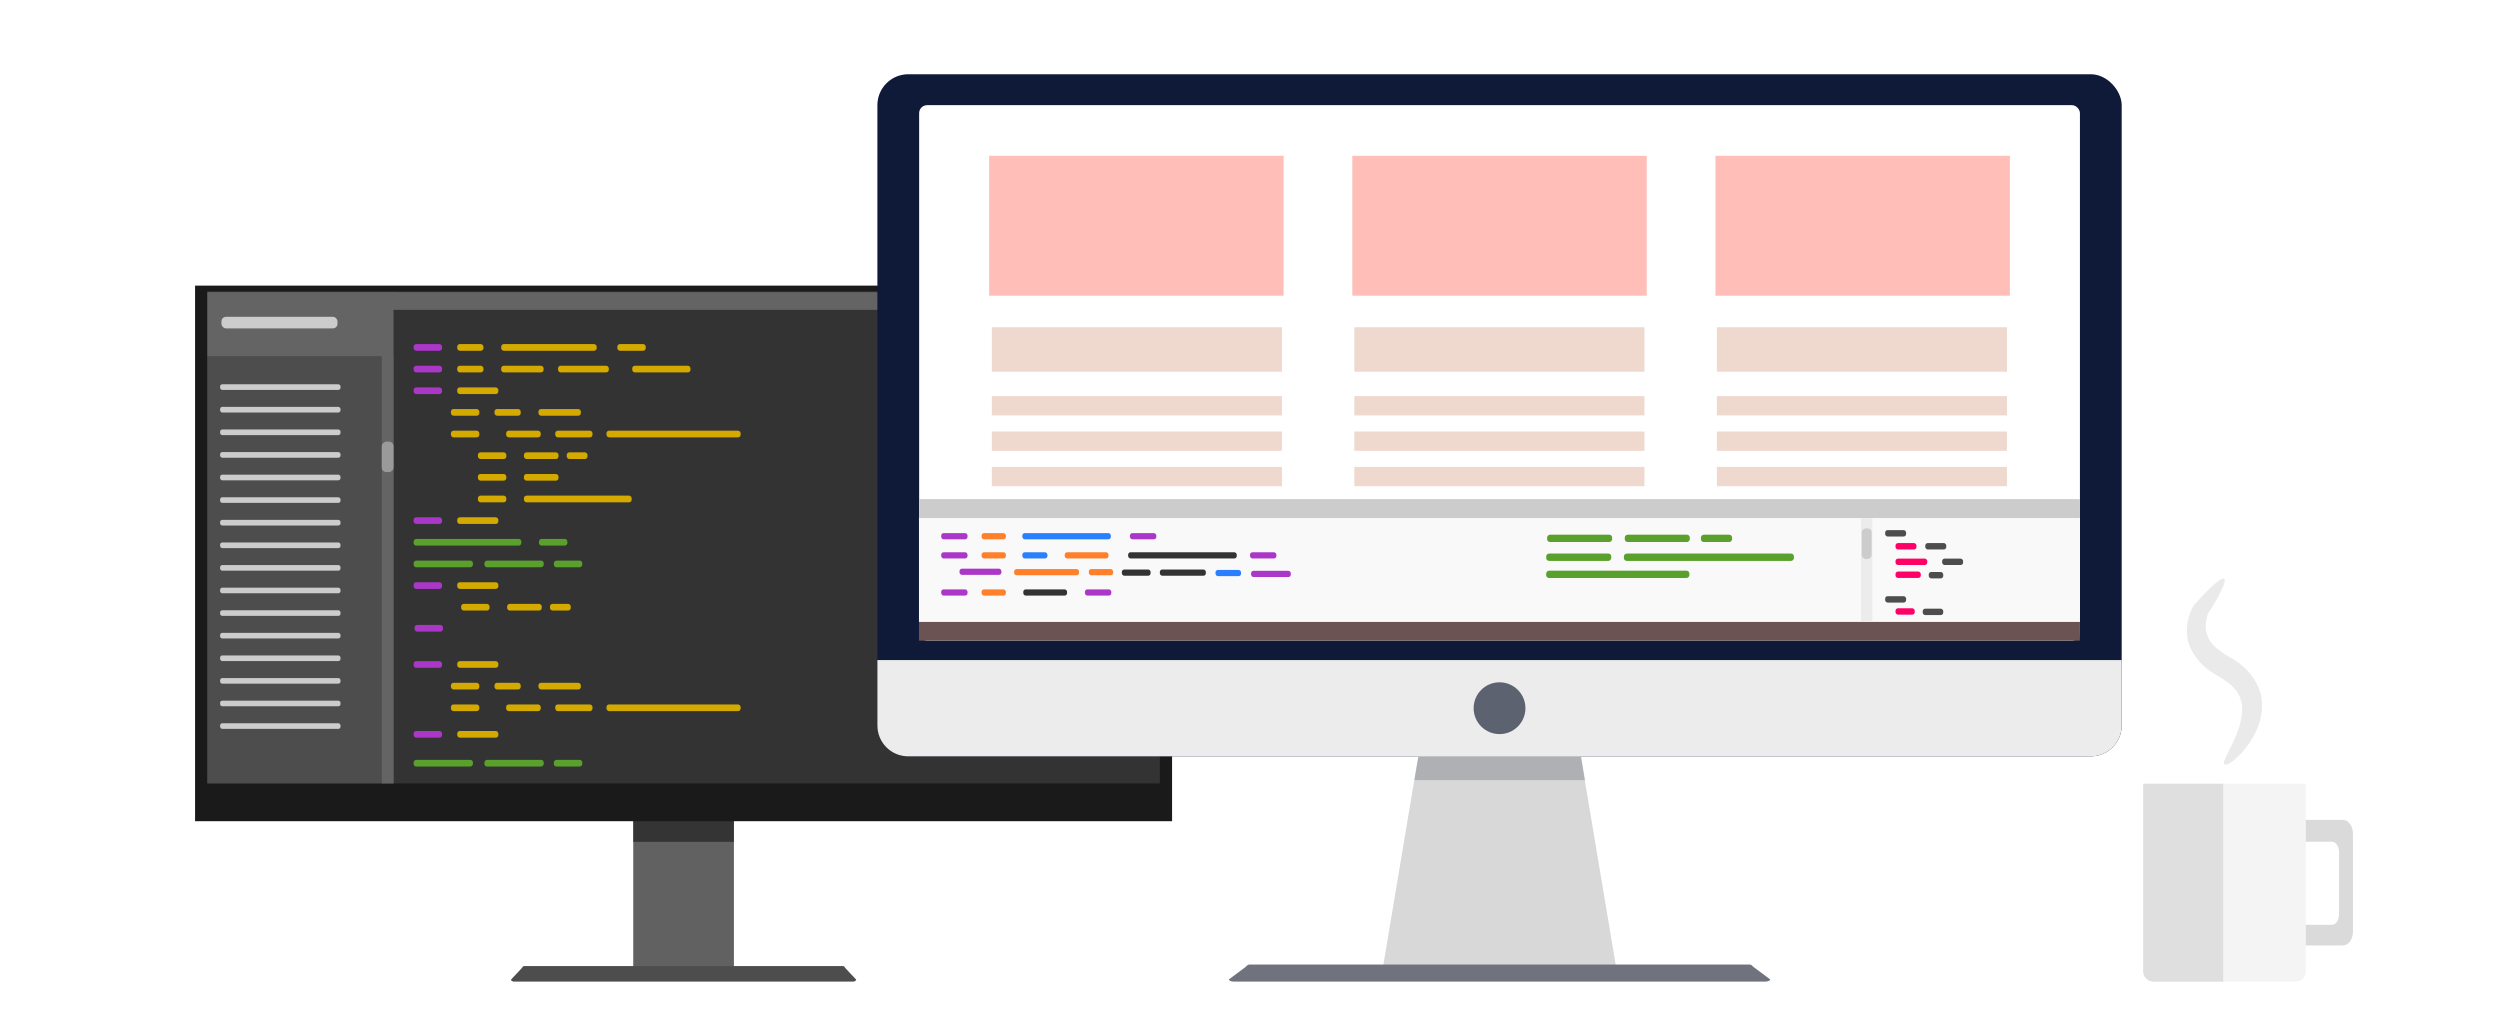 <?xml version="1.0" encoding="UTF-8" standalone="no"?>
<svg
   xmlns:dc="http://purl.org/dc/elements/1.1/"
   xmlns:cc="http://creativecommons.org/ns#"
   xmlns:rdf="http://www.w3.org/1999/02/22-rdf-syntax-ns#"
   xmlns:svg="http://www.w3.org/2000/svg"
   xmlns="http://www.w3.org/2000/svg"
   xmlns:sodipodi="http://sodipodi.sourceforge.net/DTD/sodipodi-0.dtd"
   xmlns:inkscape="http://www.inkscape.org/namespaces/inkscape"
   width="246mm"
   height="100mm"
   viewBox="0 0 246 100"
   version="1.1"
   id="svg8"
   sodipodi:docname="fgrx-desktop.svg"
   inkscape:version="0.92.4 (f8dce91, 2019-08-02)">
  <sodipodi:namedview
     pagecolor="#ffffff"
     bordercolor="#666666"
     borderopacity="1"
     objecttolerance="10"
     gridtolerance="10"
     guidetolerance="10"
     inkscape:pageopacity="0"
     inkscape:pageshadow="2"
     inkscape:window-width="1077"
     inkscape:window-height="553"
     id="namedview183"
     showgrid="false"
     inkscape:zoom="0.59468254"
     inkscape:cx="504.68679"
     inkscape:cy="379.5227"
     inkscape:window-x="3250"
     inkscape:window-y="798"
     inkscape:window-maximized="0"
     inkscape:current-layer="g4812" />
  <defs
     id="defs2">
    <filter
       style="color-interpolation-filters:sRGB"
       id="filter4837"
       x="-0.008"
       width="1.015"
       y="-0.053"
       height="1.105">
      <feGaussianBlur
         stdDeviation="0.082"
         id="feGaussianBlur4839" />
    </filter>
  </defs>
  <g
     id="layer1"
     transform="translate(-23.136,-140.051)">
    <g
       id="g6669">
      <rect
         y="220.806"
         x="85.447"
         height="14.395"
         width="9.906"
         id="rect4538"
         style="opacity:1;fill:#616161;fill-opacity:1;stroke:none;stroke-width:0.062;stroke-linecap:round;stroke-linejoin:round;stroke-miterlimit:4;stroke-dasharray:none;stroke-dashoffset:0;stroke-opacity:1" />
      <path
         id="rect4494"
         d="m 74.719,235.11 c -0.144,0 -0.169,0.129 -0.26,0.226 l -1.016,1.081 c -0.091,0.097 0.116,0.226 0.26,0.226 h 14.763 3.866 14.764 c 0.144,0 0.352,-0.129 0.26,-0.226 l -1.016,-1.081 c -0.091,-0.097 -0.116,-0.226 -0.26,-0.226 H 92.332 88.467 Z"
         style="opacity:1;fill:#4d4d4d;fill-opacity:1;stroke:none;stroke-width:0.062;stroke-linecap:round;stroke-linejoin:round;stroke-miterlimit:4;stroke-dasharray:none;stroke-dashoffset:0;stroke-opacity:1"
         inkscape:connector-curvature="0" />
      <rect
         style="opacity:1;fill:#1a1a1a;fill-opacity:1;stroke:none;stroke-width:0.062;stroke-linecap:round;stroke-linejoin:round;stroke-miterlimit:4;stroke-dasharray:none;stroke-dashoffset:0;stroke-opacity:1"
         id="rect4536"
         width="96.137"
         height="52.701"
         x="42.331"
         y="168.156"
         ry="0" />
      <rect
         ry="0"
         y="168.703"
         x="43.535"
         height="48.433"
         width="93.729"
         id="rect4540"
         style="opacity:1;fill:#333333;fill-opacity:1;stroke:none;stroke-width:0.062;stroke-linecap:round;stroke-linejoin:round;stroke-miterlimit:4;stroke-dasharray:none;stroke-dashoffset:0;stroke-opacity:1" />
      <rect
         style="opacity:1;fill:#4d4d4d;fill-opacity:1;stroke:none;stroke-width:0.062;stroke-linecap:round;stroke-linejoin:round;stroke-miterlimit:4;stroke-dasharray:none;stroke-dashoffset:0;stroke-opacity:1"
         id="rect4544"
         width="18.324"
         height="42.038"
         x="43.535"
         y="175.098" />
      <rect
         style="opacity:1;fill:#646464;fill-opacity:1;stroke:none;stroke-width:0.062;stroke-linecap:round;stroke-linejoin:round;stroke-miterlimit:4;stroke-dasharray:none;stroke-dashoffset:0;stroke-opacity:1"
         id="rect4546"
         width="75.302"
         height="1.741"
         x="61.702"
         y="168.8" />
      <g
         style="stroke-width:0.845"
         transform="matrix(0.693,0,0,0.693,234.287,94.288)"
         id="g4649">
        <rect
           ry="0.369"
           y="114.894"
           x="-245.959"
           height="0.949"
           width="4.036"
           id="rect4548"
           style="opacity:1;fill:#ab37c8;fill-opacity:1;stroke:none;stroke-width:0.089;stroke-linecap:round;stroke-linejoin:round;stroke-miterlimit:4;stroke-dasharray:none;stroke-dashoffset:0;stroke-opacity:1" />
        <rect
           style="opacity:1;fill:#d4aa00;fill-opacity:1;stroke:none;stroke-width:0.089;stroke-linecap:round;stroke-linejoin:round;stroke-miterlimit:4;stroke-dasharray:none;stroke-dashoffset:0;stroke-opacity:1"
           id="rect4550"
           width="3.724"
           height="0.949"
           x="-239.77"
           y="114.894"
           ry="0.369" />
        <rect
           ry="0.369"
           y="114.894"
           x="-233.525"
           height="0.949"
           width="13.56"
           id="rect4552"
           style="opacity:1;fill:#d4aa00;fill-opacity:1;stroke:none;stroke-width:0.089;stroke-linecap:round;stroke-linejoin:round;stroke-miterlimit:4;stroke-dasharray:none;stroke-dashoffset:0;stroke-opacity:1" />
        <rect
           style="opacity:1;fill:#d4aa00;fill-opacity:1;stroke:none;stroke-width:0.089;stroke-linecap:round;stroke-linejoin:round;stroke-miterlimit:4;stroke-dasharray:none;stroke-dashoffset:0;stroke-opacity:1"
           id="rect4554"
           width="4.036"
           height="0.949"
           x="-217.034"
           y="114.894"
           ry="0.369" />
      </g>
      <g
         style="stroke-width:0.845"
         transform="matrix(0.693,0,0,0.693,234.287,94.31)"
         id="g4643">
        <g
           style="stroke-width:0.845"
           id="g4635">
          <rect
             ry="0.369"
             y="117.936"
             x="-245.959"
             height="0.949"
             width="4.036"
             id="rect4556"
             style="opacity:1;fill:#ab37c8;fill-opacity:1;stroke:none;stroke-width:0.089;stroke-linecap:round;stroke-linejoin:round;stroke-miterlimit:4;stroke-dasharray:none;stroke-dashoffset:0;stroke-opacity:1" />
          <rect
             style="opacity:1;fill:#d4aa00;fill-opacity:1;stroke:none;stroke-width:0.089;stroke-linecap:round;stroke-linejoin:round;stroke-miterlimit:4;stroke-dasharray:none;stroke-dashoffset:0;stroke-opacity:1"
             id="rect4558"
             width="3.724"
             height="0.949"
             x="-239.77"
             y="117.936"
             ry="0.369" />
        </g>
        <rect
           style="opacity:1;fill:#d4aa00;fill-opacity:1;stroke:none;stroke-width:0.089;stroke-linecap:round;stroke-linejoin:round;stroke-miterlimit:4;stroke-dasharray:none;stroke-dashoffset:0;stroke-opacity:1"
           id="rect4560"
           width="6.019"
           height="0.949"
           x="-233.525"
           y="117.936"
           ry="0.369" />
        <rect
           ry="0.369"
           y="117.936"
           x="-214.918"
           height="0.949"
           width="8.269"
           id="rect4562"
           style="opacity:1;fill:#d4aa00;fill-opacity:1;stroke:none;stroke-width:0.089;stroke-linecap:round;stroke-linejoin:round;stroke-miterlimit:4;stroke-dasharray:none;stroke-dashoffset:0;stroke-opacity:1" />
        <rect
           ry="0.369"
           y="117.936"
           x="-225.455"
           height="0.949"
           width="7.21"
           id="rect4564"
           style="opacity:1;fill:#d4aa00;fill-opacity:1;stroke:none;stroke-width:0.089;stroke-linecap:round;stroke-linejoin:round;stroke-miterlimit:4;stroke-dasharray:none;stroke-dashoffset:0;stroke-opacity:1" />
      </g>
      <g
         style="stroke-width:0.845"
         transform="matrix(0.693,0,0,0.693,234.287,94.148)"
         id="g4631">
        <rect
           ry="0.369"
           y="121.244"
           x="-245.959"
           height="0.949"
           width="4.036"
           id="rect4566"
           style="opacity:1;fill:#ab37c8;fill-opacity:1;stroke:none;stroke-width:0.089;stroke-linecap:round;stroke-linejoin:round;stroke-miterlimit:4;stroke-dasharray:none;stroke-dashoffset:0;stroke-opacity:1" />
        <rect
           style="opacity:1;fill:#d4aa00;fill-opacity:1;stroke:none;stroke-width:0.089;stroke-linecap:round;stroke-linejoin:round;stroke-miterlimit:4;stroke-dasharray:none;stroke-dashoffset:0;stroke-opacity:1"
           id="rect4568"
           width="5.84"
           height="0.949"
           x="-239.77"
           y="121.244"
           ry="0.369" />
      </g>
      <g
         style="stroke-width:0.845"
         transform="matrix(0.693,0,0,0.693,234.287,94.17)"
         id="g4627">
        <rect
           ry="0.369"
           y="124.286"
           x="-240.667"
           height="0.949"
           width="4.036"
           id="rect4570"
           style="opacity:1;fill:#d4aa00;fill-opacity:1;stroke:none;stroke-width:0.089;stroke-linecap:round;stroke-linejoin:round;stroke-miterlimit:4;stroke-dasharray:none;stroke-dashoffset:0;stroke-opacity:1" />
        <rect
           style="opacity:1;fill:#d4aa00;fill-opacity:1;stroke:none;stroke-width:0.089;stroke-linecap:round;stroke-linejoin:round;stroke-miterlimit:4;stroke-dasharray:none;stroke-dashoffset:0;stroke-opacity:1"
           id="rect4572"
           width="3.724"
           height="0.949"
           x="-234.478"
           y="124.286"
           ry="0.369" />
        <rect
           ry="0.369"
           y="124.286"
           x="-228.233"
           height="0.949"
           width="6.019"
           id="rect4574"
           style="opacity:1;fill:#d4aa00;fill-opacity:1;stroke:none;stroke-width:0.089;stroke-linecap:round;stroke-linejoin:round;stroke-miterlimit:4;stroke-dasharray:none;stroke-dashoffset:0;stroke-opacity:1" />
      </g>
      <g
         style="stroke-width:0.845"
         transform="matrix(0.693,0,0,0.693,234.287,94.1)"
         id="g4622">
        <rect
           style="opacity:1;fill:#d4aa00;fill-opacity:1;stroke:none;stroke-width:0.089;stroke-linecap:round;stroke-linejoin:round;stroke-miterlimit:4;stroke-dasharray:none;stroke-dashoffset:0;stroke-opacity:1"
           id="rect4576"
           width="4.036"
           height="0.949"
           x="-240.667"
           y="127.461"
           ry="0.369" />
        <rect
           ry="0.369"
           y="127.461"
           x="-232.825"
           height="0.949"
           width="4.914"
           id="rect4578"
           style="opacity:1;fill:#d4aa00;fill-opacity:1;stroke:none;stroke-width:0.089;stroke-linecap:round;stroke-linejoin:round;stroke-miterlimit:4;stroke-dasharray:none;stroke-dashoffset:0;stroke-opacity:1" />
        <rect
           style="opacity:1;fill:#d4aa00;fill-opacity:1;stroke:none;stroke-width:0.089;stroke-linecap:round;stroke-linejoin:round;stroke-miterlimit:4;stroke-dasharray:none;stroke-dashoffset:0;stroke-opacity:1"
           id="rect4580"
           width="5.291"
           height="0.949"
           x="-225.852"
           y="127.461"
           ry="0.369" />
        <rect
           ry="0.369"
           y="127.461"
           x="-218.576"
           height="0.949"
           width="19.05"
           id="rect4582"
           style="opacity:1;fill:#d4aa00;fill-opacity:1;stroke:none;stroke-width:0.089;stroke-linecap:round;stroke-linejoin:round;stroke-miterlimit:4;stroke-dasharray:none;stroke-dashoffset:0;stroke-opacity:1" />
      </g>
      <g
         style="stroke-width:0.845"
         transform="matrix(0.693,0,0,0.693,234.287,93.897)"
         id="g4616">
        <rect
           ry="0.369"
           y="130.829"
           x="-236.832"
           height="0.949"
           width="4.036"
           id="rect4584"
           style="opacity:1;fill:#d4aa00;fill-opacity:1;stroke:none;stroke-width:0.089;stroke-linecap:round;stroke-linejoin:round;stroke-miterlimit:4;stroke-dasharray:none;stroke-dashoffset:0;stroke-opacity:1" />
        <rect
           style="opacity:1;fill:#d4aa00;fill-opacity:1;stroke:none;stroke-width:0.089;stroke-linecap:round;stroke-linejoin:round;stroke-miterlimit:4;stroke-dasharray:none;stroke-dashoffset:0;stroke-opacity:1"
           id="rect4586"
           width="4.914"
           height="0.949"
           x="-230.299"
           y="130.829"
           ry="0.369" />
        <rect
           ry="0.369"
           y="130.829"
           x="-224.219"
           height="0.949"
           width="2.95"
           id="rect4588"
           style="opacity:1;fill:#d4aa00;fill-opacity:1;stroke:none;stroke-width:0.089;stroke-linecap:round;stroke-linejoin:round;stroke-miterlimit:4;stroke-dasharray:none;stroke-dashoffset:0;stroke-opacity:1" />
      </g>
      <g
         style="stroke-width:0.845"
         transform="matrix(0.693,0,0,0.693,234.287,94.017)"
         id="g4611">
        <rect
           style="opacity:1;fill:#d4aa00;fill-opacity:1;stroke:none;stroke-width:0.089;stroke-linecap:round;stroke-linejoin:round;stroke-miterlimit:4;stroke-dasharray:none;stroke-dashoffset:0;stroke-opacity:1"
           id="rect4590"
           width="4.036"
           height="0.949"
           x="-236.832"
           y="133.729"
           ry="0.369" />
        <rect
           ry="0.369"
           y="133.729"
           x="-230.299"
           height="0.949"
           width="4.914"
           id="rect4592"
           style="opacity:1;fill:#d4aa00;fill-opacity:1;stroke:none;stroke-width:0.089;stroke-linecap:round;stroke-linejoin:round;stroke-miterlimit:4;stroke-dasharray:none;stroke-dashoffset:0;stroke-opacity:1" />
      </g>
      <g
         style="stroke-width:0.845"
         transform="matrix(0.693,0,0,0.693,234.287,94.332)"
         id="g4607">
        <rect
           ry="0.369"
           y="136.348"
           x="-236.832"
           height="0.949"
           width="4.036"
           id="rect4596"
           style="opacity:1;fill:#d4aa00;fill-opacity:1;stroke:none;stroke-width:0.089;stroke-linecap:round;stroke-linejoin:round;stroke-miterlimit:4;stroke-dasharray:none;stroke-dashoffset:0;stroke-opacity:1" />
        <rect
           style="opacity:1;fill:#d4aa00;fill-opacity:1;stroke:none;stroke-width:0.089;stroke-linecap:round;stroke-linejoin:round;stroke-miterlimit:4;stroke-dasharray:none;stroke-dashoffset:0;stroke-opacity:1"
           id="rect4598"
           width="15.298"
           height="0.949"
           x="-230.299"
           y="136.348"
           ry="0.369" />
      </g>
      <g
         style="stroke-width:0.845"
         transform="matrix(0.693,0,0,0.693,234.287,94.37)"
         id="g4603">
        <rect
           style="opacity:1;fill:#ab37c8;fill-opacity:1;stroke:none;stroke-width:0.089;stroke-linecap:round;stroke-linejoin:round;stroke-miterlimit:4;stroke-dasharray:none;stroke-dashoffset:0;stroke-opacity:1"
           id="rect4600"
           width="4.036"
           height="0.949"
           x="-245.959"
           y="139.368"
           ry="0.369" />
        <rect
           ry="0.369"
           y="139.368"
           x="-239.77"
           height="0.949"
           width="5.84"
           id="rect4602"
           style="opacity:1;fill:#d4aa00;fill-opacity:1;stroke:none;stroke-width:0.089;stroke-linecap:round;stroke-linejoin:round;stroke-miterlimit:4;stroke-dasharray:none;stroke-dashoffset:0;stroke-opacity:1" />
      </g>
      <g
         style="stroke-width:0.845"
         transform="matrix(0.693,0,0,0.693,234.287,94.376)"
         id="g4599">
        <rect
           style="opacity:1;fill:#5aa02c;fill-opacity:1;stroke:none;stroke-width:0.089;stroke-linecap:round;stroke-linejoin:round;stroke-miterlimit:4;stroke-dasharray:none;stroke-dashoffset:0;stroke-opacity:1"
           id="rect4604"
           width="4.036"
           height="0.949"
           x="224.129"
           y="142.433"
           ry="0.369"
           transform="scale(-1,1)" />
        <rect
           ry="0.369"
           y="142.433"
           x="230.662"
           height="0.949"
           width="15.298"
           id="rect4606"
           style="opacity:1;fill:#5aa02c;fill-opacity:1;stroke:none;stroke-width:0.089;stroke-linecap:round;stroke-linejoin:round;stroke-miterlimit:4;stroke-dasharray:none;stroke-dashoffset:0;stroke-opacity:1"
           transform="scale(-1,1)" />
      </g>
      <g
         style="stroke-width:0.845"
         transform="matrix(0.693,0,0,0.693,234.287,94.581)"
         id="g4595">
        <rect
           transform="scale(-1,1)"
           ry="0.369"
           y="145.212"
           x="222.013"
           height="0.949"
           width="4.036"
           id="rect4608"
           style="opacity:1;fill:#5aa02c;fill-opacity:1;stroke:none;stroke-width:0.089;stroke-linecap:round;stroke-linejoin:round;stroke-miterlimit:4;stroke-dasharray:none;stroke-dashoffset:0;stroke-opacity:1" />
        <rect
           transform="scale(-1,1)"
           style="opacity:1;fill:#5aa02c;fill-opacity:1;stroke:none;stroke-width:0.089;stroke-linecap:round;stroke-linejoin:round;stroke-miterlimit:4;stroke-dasharray:none;stroke-dashoffset:0;stroke-opacity:1"
           id="rect4610"
           width="8.419"
           height="0.949"
           x="237.541"
           y="145.212"
           ry="0.369" />
        <rect
           ry="0.369"
           y="145.212"
           x="227.487"
           height="0.949"
           width="8.419"
           id="rect4612"
           style="opacity:1;fill:#5aa02c;fill-opacity:1;stroke:none;stroke-width:0.089;stroke-linecap:round;stroke-linejoin:round;stroke-miterlimit:4;stroke-dasharray:none;stroke-dashoffset:0;stroke-opacity:1"
           transform="scale(-1,1)" />
      </g>
      <g
         style="stroke-width:0.845"
         transform="matrix(0.693,0,0,0.693,234.287,94.435)"
         id="g4590">
        <rect
           style="opacity:1;fill:#ab37c8;fill-opacity:1;stroke:none;stroke-width:0.089;stroke-linecap:round;stroke-linejoin:round;stroke-miterlimit:4;stroke-dasharray:none;stroke-dashoffset:0;stroke-opacity:1"
           id="rect4614"
           width="4.036"
           height="0.949"
           x="-245.959"
           y="148.496"
           ry="0.369" />
        <rect
           ry="0.369"
           y="148.496"
           x="-239.77"
           height="0.949"
           width="5.84"
           id="rect4616"
           style="opacity:1;fill:#d4aa00;fill-opacity:1;stroke:none;stroke-width:0.089;stroke-linecap:round;stroke-linejoin:round;stroke-miterlimit:4;stroke-dasharray:none;stroke-dashoffset:0;stroke-opacity:1" />
      </g>
      <g
         style="stroke-width:0.845"
         transform="matrix(0.693,0,0,0.693,234.287,94.415)"
         id="g4586">
        <rect
           style="opacity:1;fill:#d4aa00;fill-opacity:1;stroke:none;stroke-width:0.089;stroke-linecap:round;stroke-linejoin:round;stroke-miterlimit:4;stroke-dasharray:none;stroke-dashoffset:0;stroke-opacity:1"
           id="rect4618"
           width="4.036"
           height="0.949"
           x="-239.213"
           y="151.599"
           ry="0.369" />
        <rect
           ry="0.369"
           y="151.599"
           x="-232.68"
           height="0.949"
           width="4.914"
           id="rect4620"
           style="opacity:1;fill:#d4aa00;fill-opacity:1;stroke:none;stroke-width:0.089;stroke-linecap:round;stroke-linejoin:round;stroke-miterlimit:4;stroke-dasharray:none;stroke-dashoffset:0;stroke-opacity:1" />
        <rect
           style="opacity:1;fill:#d4aa00;fill-opacity:1;stroke:none;stroke-width:0.089;stroke-linecap:round;stroke-linejoin:round;stroke-miterlimit:4;stroke-dasharray:none;stroke-dashoffset:0;stroke-opacity:1"
           id="rect4622"
           width="2.95"
           height="0.949"
           x="-226.6"
           y="151.599"
           ry="0.369" />
      </g>
      <rect
         style="opacity:1;fill:#ab37c8;fill-opacity:1;stroke:none;stroke-width:0.062;stroke-linecap:round;stroke-linejoin:round;stroke-miterlimit:4;stroke-dasharray:none;stroke-dashoffset:0;stroke-opacity:1"
         id="rect4581"
         width="2.795"
         height="0.658"
         x="63.932"
         y="201.544"
         ry="0.256" />
      <rect
         style="opacity:1;fill:#cccccc;fill-opacity:1;stroke:none;stroke-width:0.062;stroke-linecap:round;stroke-linejoin:round;stroke-miterlimit:4;stroke-dasharray:none;stroke-dashoffset:0;stroke-opacity:1"
         id="rect4653"
         width="11.849"
         height="0.555"
         x="44.794"
         y="177.863"
         ry="0.216" />
      <rect
         ry="0.216"
         y="180.087"
         x="44.794"
         height="0.555"
         width="11.849"
         id="rect4667"
         style="opacity:1;fill:#cccccc;fill-opacity:1;stroke:none;stroke-width:0.062;stroke-linecap:round;stroke-linejoin:round;stroke-miterlimit:4;stroke-dasharray:none;stroke-dashoffset:0;stroke-opacity:1" />
      <rect
         style="opacity:1;fill:#cccccc;fill-opacity:1;stroke:none;stroke-width:0.062;stroke-linecap:round;stroke-linejoin:round;stroke-miterlimit:4;stroke-dasharray:none;stroke-dashoffset:0;stroke-opacity:1"
         id="rect4669"
         width="11.849"
         height="0.555"
         x="44.794"
         y="182.31"
         ry="0.216" />
      <rect
         ry="0.216"
         y="184.534"
         x="44.794"
         height="0.555"
         width="11.849"
         id="rect4671"
         style="opacity:1;fill:#cccccc;fill-opacity:1;stroke:none;stroke-width:0.062;stroke-linecap:round;stroke-linejoin:round;stroke-miterlimit:4;stroke-dasharray:none;stroke-dashoffset:0;stroke-opacity:1" />
      <rect
         style="opacity:1;fill:#cccccc;fill-opacity:1;stroke:none;stroke-width:0.062;stroke-linecap:round;stroke-linejoin:round;stroke-miterlimit:4;stroke-dasharray:none;stroke-dashoffset:0;stroke-opacity:1"
         id="rect4673"
         width="11.849"
         height="0.555"
         x="44.794"
         y="186.758"
         ry="0.216" />
      <rect
         ry="0.216"
         y="188.981"
         x="44.794"
         height="0.555"
         width="11.849"
         id="rect4675"
         style="opacity:1;fill:#cccccc;fill-opacity:1;stroke:none;stroke-width:0.062;stroke-linecap:round;stroke-linejoin:round;stroke-miterlimit:4;stroke-dasharray:none;stroke-dashoffset:0;stroke-opacity:1" />
      <rect
         style="opacity:1;fill:#cccccc;fill-opacity:1;stroke:none;stroke-width:0.062;stroke-linecap:round;stroke-linejoin:round;stroke-miterlimit:4;stroke-dasharray:none;stroke-dashoffset:0;stroke-opacity:1"
         id="rect4677"
         width="11.849"
         height="0.555"
         x="44.794"
         y="191.205"
         ry="0.216" />
      <rect
         ry="0.216"
         y="193.429"
         x="44.794"
         height="0.555"
         width="11.849"
         id="rect4679"
         style="opacity:1;fill:#cccccc;fill-opacity:1;stroke:none;stroke-width:0.062;stroke-linecap:round;stroke-linejoin:round;stroke-miterlimit:4;stroke-dasharray:none;stroke-dashoffset:0;stroke-opacity:1" />
      <rect
         style="opacity:1;fill:#cccccc;fill-opacity:1;stroke:none;stroke-width:0.062;stroke-linecap:round;stroke-linejoin:round;stroke-miterlimit:4;stroke-dasharray:none;stroke-dashoffset:0;stroke-opacity:1"
         id="rect4681"
         width="11.849"
         height="0.555"
         x="44.794"
         y="195.652"
         ry="0.216" />
      <rect
         ry="0.216"
         y="197.876"
         x="44.794"
         height="0.555"
         width="11.849"
         id="rect4683"
         style="opacity:1;fill:#cccccc;fill-opacity:1;stroke:none;stroke-width:0.062;stroke-linecap:round;stroke-linejoin:round;stroke-miterlimit:4;stroke-dasharray:none;stroke-dashoffset:0;stroke-opacity:1" />
      <rect
         style="opacity:1;fill:#cccccc;fill-opacity:1;stroke:none;stroke-width:0.062;stroke-linecap:round;stroke-linejoin:round;stroke-miterlimit:4;stroke-dasharray:none;stroke-dashoffset:0;stroke-opacity:1"
         id="rect4685"
         width="11.849"
         height="0.555"
         x="44.794"
         y="200.1"
         ry="0.216" />
      <rect
         ry="0.216"
         y="202.323"
         x="44.794"
         height="0.555"
         width="11.849"
         id="rect4687"
         style="opacity:1;fill:#cccccc;fill-opacity:1;stroke:none;stroke-width:0.062;stroke-linecap:round;stroke-linejoin:round;stroke-miterlimit:4;stroke-dasharray:none;stroke-dashoffset:0;stroke-opacity:1" />
      <rect
         style="opacity:1;fill:#cccccc;fill-opacity:1;stroke:none;stroke-width:0.062;stroke-linecap:round;stroke-linejoin:round;stroke-miterlimit:4;stroke-dasharray:none;stroke-dashoffset:0;stroke-opacity:1"
         id="rect4689"
         width="11.849"
         height="0.555"
         x="44.794"
         y="204.547"
         ry="0.216" />
      <rect
         ry="0.216"
         y="206.771"
         x="44.794"
         height="0.555"
         width="11.849"
         id="rect4691"
         style="opacity:1;fill:#cccccc;fill-opacity:1;stroke:none;stroke-width:0.062;stroke-linecap:round;stroke-linejoin:round;stroke-miterlimit:4;stroke-dasharray:none;stroke-dashoffset:0;stroke-opacity:1" />
      <rect
         style="opacity:1;fill:#cccccc;fill-opacity:1;stroke:none;stroke-width:0.062;stroke-linecap:round;stroke-linejoin:round;stroke-miterlimit:4;stroke-dasharray:none;stroke-dashoffset:0;stroke-opacity:1"
         id="rect4693"
         width="11.849"
         height="0.555"
         x="44.794"
         y="208.994"
         ry="0.216" />
      <rect
         ry="0.216"
         y="211.218"
         x="44.794"
         height="0.555"
         width="11.849"
         id="rect4695"
         style="opacity:1;fill:#cccccc;fill-opacity:1;stroke:none;stroke-width:0.062;stroke-linecap:round;stroke-linejoin:round;stroke-miterlimit:4;stroke-dasharray:none;stroke-dashoffset:0;stroke-opacity:1" />
      <g
         style="stroke-width:0.845"
         id="g4701"
         transform="matrix(0.693,0,0,0.693,234.287,121.086)">
        <rect
           style="opacity:1;fill:#ab37c8;fill-opacity:1;stroke:none;stroke-width:0.089;stroke-linecap:round;stroke-linejoin:round;stroke-miterlimit:4;stroke-dasharray:none;stroke-dashoffset:0;stroke-opacity:1"
           id="rect4697"
           width="4.036"
           height="0.949"
           x="-245.959"
           y="121.244"
           ry="0.369" />
        <rect
           ry="0.369"
           y="121.244"
           x="-239.77"
           height="0.949"
           width="5.84"
           id="rect4699"
           style="opacity:1;fill:#d4aa00;fill-opacity:1;stroke:none;stroke-width:0.089;stroke-linecap:round;stroke-linejoin:round;stroke-miterlimit:4;stroke-dasharray:none;stroke-dashoffset:0;stroke-opacity:1" />
      </g>
      <g
         style="stroke-width:0.845"
         id="g4709"
         transform="matrix(0.693,0,0,0.693,234.287,121.108)">
        <rect
           style="opacity:1;fill:#d4aa00;fill-opacity:1;stroke:none;stroke-width:0.089;stroke-linecap:round;stroke-linejoin:round;stroke-miterlimit:4;stroke-dasharray:none;stroke-dashoffset:0;stroke-opacity:1"
           id="rect4703"
           width="4.036"
           height="0.949"
           x="-240.667"
           y="124.286"
           ry="0.369" />
        <rect
           ry="0.369"
           y="124.286"
           x="-234.478"
           height="0.949"
           width="3.724"
           id="rect4705"
           style="opacity:1;fill:#d4aa00;fill-opacity:1;stroke:none;stroke-width:0.089;stroke-linecap:round;stroke-linejoin:round;stroke-miterlimit:4;stroke-dasharray:none;stroke-dashoffset:0;stroke-opacity:1" />
        <rect
           style="opacity:1;fill:#d4aa00;fill-opacity:1;stroke:none;stroke-width:0.089;stroke-linecap:round;stroke-linejoin:round;stroke-miterlimit:4;stroke-dasharray:none;stroke-dashoffset:0;stroke-opacity:1"
           id="rect4707"
           width="6.019"
           height="0.949"
           x="-228.233"
           y="124.286"
           ry="0.369" />
      </g>
      <g
         style="stroke-width:0.845"
         id="g4719"
         transform="matrix(0.693,0,0,0.693,234.287,121.038)">
        <rect
           ry="0.369"
           y="127.461"
           x="-240.667"
           height="0.949"
           width="4.036"
           id="rect4711"
           style="opacity:1;fill:#d4aa00;fill-opacity:1;stroke:none;stroke-width:0.089;stroke-linecap:round;stroke-linejoin:round;stroke-miterlimit:4;stroke-dasharray:none;stroke-dashoffset:0;stroke-opacity:1" />
        <rect
           style="opacity:1;fill:#d4aa00;fill-opacity:1;stroke:none;stroke-width:0.089;stroke-linecap:round;stroke-linejoin:round;stroke-miterlimit:4;stroke-dasharray:none;stroke-dashoffset:0;stroke-opacity:1"
           id="rect4713"
           width="4.914"
           height="0.949"
           x="-232.825"
           y="127.461"
           ry="0.369" />
        <rect
           ry="0.369"
           y="127.461"
           x="-225.852"
           height="0.949"
           width="5.291"
           id="rect4715"
           style="opacity:1;fill:#d4aa00;fill-opacity:1;stroke:none;stroke-width:0.089;stroke-linecap:round;stroke-linejoin:round;stroke-miterlimit:4;stroke-dasharray:none;stroke-dashoffset:0;stroke-opacity:1" />
        <rect
           style="opacity:1;fill:#d4aa00;fill-opacity:1;stroke:none;stroke-width:0.089;stroke-linecap:round;stroke-linejoin:round;stroke-miterlimit:4;stroke-dasharray:none;stroke-dashoffset:0;stroke-opacity:1"
           id="rect4717"
           width="19.05"
           height="0.949"
           x="-218.576"
           y="127.461"
           ry="0.369" />
      </g>
      <g
         style="stroke-width:0.845"
         transform="matrix(0.693,0,0,0.693,234.287,127.958)"
         id="g4725">
        <rect
           ry="0.369"
           y="121.244"
           x="-245.959"
           height="0.949"
           width="4.036"
           id="rect4721"
           style="opacity:1;fill:#ab37c8;fill-opacity:1;stroke:none;stroke-width:0.089;stroke-linecap:round;stroke-linejoin:round;stroke-miterlimit:4;stroke-dasharray:none;stroke-dashoffset:0;stroke-opacity:1" />
        <rect
           style="opacity:1;fill:#d4aa00;fill-opacity:1;stroke:none;stroke-width:0.089;stroke-linecap:round;stroke-linejoin:round;stroke-miterlimit:4;stroke-dasharray:none;stroke-dashoffset:0;stroke-opacity:1"
           id="rect4723"
           width="5.84"
           height="0.949"
           x="-239.77"
           y="121.244"
           ry="0.369" />
      </g>
      <g
         style="stroke-width:0.845"
         id="g4733"
         transform="matrix(0.693,0,0,0.693,234.287,114.189)">
        <rect
           style="opacity:1;fill:#5aa02c;fill-opacity:1;stroke:none;stroke-width:0.089;stroke-linecap:round;stroke-linejoin:round;stroke-miterlimit:4;stroke-dasharray:none;stroke-dashoffset:0;stroke-opacity:1"
           id="rect4727"
           width="4.036"
           height="0.949"
           x="222.013"
           y="145.212"
           ry="0.369"
           transform="scale(-1,1)" />
        <rect
           ry="0.369"
           y="145.212"
           x="237.541"
           height="0.949"
           width="8.419"
           id="rect4729"
           style="opacity:1;fill:#5aa02c;fill-opacity:1;stroke:none;stroke-width:0.089;stroke-linecap:round;stroke-linejoin:round;stroke-miterlimit:4;stroke-dasharray:none;stroke-dashoffset:0;stroke-opacity:1"
           transform="scale(-1,1)" />
        <rect
           transform="scale(-1,1)"
           style="opacity:1;fill:#5aa02c;fill-opacity:1;stroke:none;stroke-width:0.089;stroke-linecap:round;stroke-linejoin:round;stroke-miterlimit:4;stroke-dasharray:none;stroke-dashoffset:0;stroke-opacity:1"
           id="rect4731"
           width="8.419"
           height="0.949"
           x="227.487"
           y="145.212"
           ry="0.369" />
      </g>
      <rect
         y="220.806"
         x="85.447"
         height="2.082"
         width="9.906"
         id="rect4843"
         style="opacity:0.614;fill:#191919;fill-opacity:1;stroke:none;stroke-width:0.062;stroke-linecap:round;stroke-linejoin:round;stroke-miterlimit:4;stroke-dasharray:none;stroke-dashoffset:0;stroke-opacity:1" />
      <path
         d="m 60.702,174.938 h 1.157 v 42.198 h -1.157 z m -17.167,-6.138 h 18.324 v 6.307 H 43.535 Z"
         style="opacity:1;fill:#646464;fill-opacity:1;stroke:none;stroke-width:0.042;stroke-linecap:round;stroke-linejoin:round;stroke-miterlimit:4;stroke-dasharray:none;stroke-dashoffset:0;stroke-opacity:1"
         id="rect4716"
         inkscape:connector-curvature="0" />
      <rect
         style="opacity:1;fill:#cccccc;fill-opacity:1;stroke:none;stroke-width:0.106;stroke-linecap:round;stroke-linejoin:round;stroke-miterlimit:4;stroke-dasharray:none;stroke-dashoffset:0;stroke-opacity:1"
         id="rect4714"
         width="11.417"
         height="1.136"
         x="44.928"
         y="171.226"
         ry="0.442" />
      <rect
         ry="0.45"
         y="-61.859"
         x="183.507"
         height="1.157"
         width="2.997"
         id="rect4718"
         style="opacity:1;fill:#9a9a9a;fill-opacity:1;stroke:none;stroke-width:0.074;stroke-linecap:round;stroke-linejoin:round;stroke-miterlimit:4;stroke-dasharray:none;stroke-dashoffset:0;stroke-opacity:1"
         transform="rotate(90)" />
    </g>
    <g
       id="g6043">
      <path
         id="rect4674"
         d="m 248.148,220.727 c -0.558,0 -1.007,0.611 -1.007,1.371 v 9.616 c 0,0.76 0.449,1.371 1.007,1.371 h 5.514 c 0.558,0 1.007,-0.611 1.007,-1.371 v -9.616 c 0,-0.76 -0.449,-1.371 -1.007,-1.371 z m 0.618,2.15 h 3.832 c 0.388,0 0.7,0.461 0.7,1.034 v 6.105 c 0,0.573 -0.312,1.034 -0.7,1.034 h -3.832 c -0.388,0 -0.7,-0.461 -0.7,-1.034 v -6.105 c 0,-0.573 0.312,-1.034 0.7,-1.034 z"
         style="opacity:1;fill:#dadada;fill-opacity:1;stroke:none;stroke-width:0.062;stroke-linecap:round;stroke-linejoin:round;stroke-miterlimit:4;stroke-dasharray:none;stroke-dashoffset:0;stroke-opacity:1"
         inkscape:connector-curvature="0" />
      <path
         id="rect4672"
         d="m 234.027,217.17 v 18.455 c 0,0.564 0.454,1.018 1.018,1.018 h 13.969 c 0.564,0 1.018,-0.454 1.018,-1.018 v -18.455 z"
         style="opacity:1;fill:#f4f4f4;fill-opacity:1;stroke:none;stroke-width:0.062;stroke-linecap:round;stroke-linejoin:round;stroke-miterlimit:4;stroke-dasharray:none;stroke-dashoffset:0;stroke-opacity:1"
         inkscape:connector-curvature="0" />
      <path
         id="rect4680"
         d="M 241.898,217.17 V 236.643 h -6.854 c -0.564,0 -1.018,-0.454 -1.018,-1.018 v -18.455 z"
         style="opacity:1;fill:#cccccc;fill-opacity:0.533;stroke:none;stroke-width:0.062;stroke-linecap:round;stroke-linejoin:round;stroke-miterlimit:4;stroke-dasharray:none;stroke-dashoffset:0;stroke-opacity:1"
         inkscape:connector-curvature="0" />
      <path
         id="path4723"
         d="m 241.996,197.003 c 0.261,0.197 -0.402,1.558 -1.618,3.478 0,0 0,0 0,0 -0.199,0.668 -0.326,1.498 -0.029,2.112 0.239,0.823 1.089,1.47 2.17,2.12 0.14,0.072 0.279,0.15 0.417,0.234 1.273,0.774 2.253,1.949 2.654,3.377 0.328,1.458 -0.015,2.776 -0.476,3.722 v 0 c -0.553,1.166 -1.286,2.01 -1.826,2.513 v 0 c -0.319,0.299 -0.602,0.507 -0.82,0.628 v 0 c 0,0 0,0 0,0 -0.116,0.065 -0.215,0.105 -0.293,0.121 v 0 0 c -0.073,-0.025 -0.118,-0.033 -0.144,-0.034 0,0 0,0 0,0 -0.025,-0.001 -0.034,0.005 -0.035,0.005 0,0 0,0 0,0 0,0 0,0 0,0 0,0 0,0 0,0 0,0 0,0 0,0 0,0 0,0 0,0 0,0 0,0 0,0 0,0 0,0 0,0 0,0 0,0 0,0 0,0 0,0 0,0 0,0 0,0 0,0 -9e-5,7e-5 -8e-5,6e-5 -8e-5,6e-5 0,0 -1e-5,1e-5 6e-5,-8e-5 0,0 0,0 0,0 0,0 0,0 0,0 0,0 0,0 0,0 0,0 0,0 0,0 0,0 0,0 0,0 0,0 0,0 0,0 0,0 0,0 0,0 0,0 0,0 0,0 0,0 0,0 0,0 0,0 0,0 0,0 8e-4,-9.7e-4 0.006,-0.009 0.005,-0.035 0,0 0,0 0,0 -0.002,-0.026 -0.011,-0.07 -0.04,-0.143 v 0 0 c 0.01,-0.077 0.038,-0.175 0.083,-0.291 0,0 0,0 0,0 v 0 c 0.086,-0.223 0.233,-0.518 0.414,-0.88 v 0 c 0.296,-0.592 0.779,-1.528 1.062,-2.504 v 0 c 0.217,-0.797 0.377,-1.78 0.091,-2.56 -0.207,-0.784 -0.907,-1.463 -1.835,-2.065 -0.1,-0.065 -0.202,-0.128 -0.303,-0.189 -1.406,-0.72 -2.568,-1.907 -3.038,-3.445 -0.305,-1.397 0.057,-2.645 0.537,-3.513 0,0 0,0 0,0 1.626,-1.831 2.762,-2.85 3.024,-2.651 z"
         style="fill:#e0e0e0;fill-opacity:0.662;stroke:none;stroke-width:0.042;stroke-linecap:butt;stroke-linejoin:miter;stroke-miterlimit:4;stroke-dasharray:none;stroke-opacity:1"
         inkscape:connector-curvature="0" />
    </g>
    <g
       id="g4812">
      <rect
         ry="3.042"
         y="147.357"
         x="109.471"
         height="67.119"
         width="122.439"
         id="rect4485"
         style="opacity:1;fill:#0f1938;fill-opacity:1;stroke:none;stroke-width:0.068;stroke-linecap:round;stroke-linejoin:round;stroke-miterlimit:4;stroke-dasharray:none;stroke-dashoffset:0;stroke-opacity:1" />
      <path
         id="rect4487"
         d="m 162.698,214.447 -3.462,20.674 h 11.454 11.454 l -3.462,-20.674 h -7.992 z"
         style="opacity:1;fill:#d8d8d8;fill-opacity:1;stroke:none;stroke-width:0.068;stroke-linecap:round;stroke-linejoin:round;stroke-miterlimit:4;stroke-dasharray:none;stroke-dashoffset:0;stroke-opacity:1"
         inkscape:connector-curvature="0" />
      <rect
         style="opacity:1;fill:#ffffff;fill-opacity:1;stroke:none;stroke-width:0.068;stroke-linecap:round;stroke-linejoin:round;stroke-miterlimit:4;stroke-dasharray:none;stroke-dashoffset:0;stroke-opacity:1"
         id="rect4507"
         width="114.223"
         height="52.695"
         x="113.579"
         y="150.399"
         ry="0.785" />
      <rect
         ry="0"
         y="201.229"
         x="113.562"
         height="1.864"
         width="114.24"
         id="rect4495"
         style="opacity:1;fill:#6c5353;fill-opacity:1;stroke:none;stroke-width:0.068;stroke-linecap:round;stroke-linejoin:round;stroke-miterlimit:4;stroke-dasharray:none;stroke-dashoffset:0;stroke-opacity:1" />
      <rect
         y="190.907"
         x="113.562"
         height="10.322"
         width="114.24"
         id="rect4497"
         style="opacity:1;fill:#f9f9f9;fill-opacity:1;stroke:none;stroke-width:0.068;stroke-linecap:round;stroke-linejoin:round;stroke-miterlimit:4;stroke-dasharray:none;stroke-dashoffset:0;stroke-opacity:1" />
      <rect
         style="opacity:1;fill:#cccccc;fill-opacity:1;stroke:none;stroke-width:0.034;stroke-linecap:round;stroke-linejoin:round;stroke-miterlimit:4;stroke-dasharray:none;stroke-dashoffset:0;stroke-opacity:1"
         id="rect4499"
         width="114.223"
         height="1.864"
         x="113.579"
         y="189.165"
         ry="0" />
      <rect
         y="191.035"
         x="206.256"
         height="10.195"
         width="1.128"
         id="rect4501"
         style="opacity:1;fill:#ececec;fill-opacity:1;stroke:none;stroke-width:0.068;stroke-linecap:round;stroke-linejoin:round;stroke-miterlimit:4;stroke-dasharray:none;stroke-dashoffset:0;stroke-opacity:1" />
      <rect
         ry="0.237"
         y="192.509"
         x="115.75"
         height="0.61"
         width="2.592"
         id="rect4503"
         style="opacity:1;fill:#ab37c8;fill-opacity:1;stroke:none;stroke-width:0.068;stroke-linecap:round;stroke-linejoin:round;stroke-miterlimit:4;stroke-dasharray:none;stroke-dashoffset:0;stroke-opacity:1" />
      <rect
         style="opacity:1;fill:#ff7f2a;fill-opacity:1;stroke:none;stroke-width:0.068;stroke-linecap:round;stroke-linejoin:round;stroke-miterlimit:4;stroke-dasharray:none;stroke-dashoffset:0;stroke-opacity:1"
         id="rect4505"
         width="2.391"
         height="0.61"
         x="119.724"
         y="192.509"
         ry="0.237" />
      <rect
         ry="0.237"
         y="192.509"
         x="123.735"
         height="0.61"
         width="8.708"
         id="rect4508"
         style="opacity:1;fill:#2a7fff;fill-opacity:1;stroke:none;stroke-width:0.068;stroke-linecap:round;stroke-linejoin:round;stroke-miterlimit:4;stroke-dasharray:none;stroke-dashoffset:0;stroke-opacity:1" />
      <rect
         style="opacity:1;fill:#ab37c8;fill-opacity:1;stroke:none;stroke-width:0.068;stroke-linecap:round;stroke-linejoin:round;stroke-miterlimit:4;stroke-dasharray:none;stroke-dashoffset:0;stroke-opacity:1"
         id="rect4510"
         width="2.592"
         height="0.61"
         x="115.75"
         y="194.393"
         ry="0.237" />
      <rect
         ry="0.237"
         y="194.393"
         x="119.724"
         height="0.61"
         width="2.391"
         id="rect4512"
         style="opacity:1;fill:#ff7f2a;fill-opacity:1;stroke:none;stroke-width:0.068;stroke-linecap:round;stroke-linejoin:round;stroke-miterlimit:4;stroke-dasharray:none;stroke-dashoffset:0;stroke-opacity:1" />
      <rect
         style="opacity:1;fill:#2a7fff;fill-opacity:1;stroke:none;stroke-width:0.068;stroke-linecap:round;stroke-linejoin:round;stroke-miterlimit:4;stroke-dasharray:none;stroke-dashoffset:0;stroke-opacity:1"
         id="rect4514"
         width="2.469"
         height="0.61"
         x="123.735"
         y="194.393"
         ry="0.237" />
      <rect
         style="opacity:1;fill:#ff7f2a;fill-opacity:1;stroke:none;stroke-width:0.068;stroke-linecap:round;stroke-linejoin:round;stroke-miterlimit:4;stroke-dasharray:none;stroke-dashoffset:0;stroke-opacity:1"
         id="rect4516"
         width="4.306"
         height="0.61"
         x="127.906"
         y="194.393"
         ry="0.237" />
      <rect
         ry="0.237"
         y="194.393"
         x="134.145"
         height="0.61"
         width="10.687"
         id="rect4518"
         style="opacity:1;fill:#333333;fill-opacity:1;stroke:none;stroke-width:0.068;stroke-linecap:round;stroke-linejoin:round;stroke-miterlimit:4;stroke-dasharray:none;stroke-dashoffset:0;stroke-opacity:1" />
      <rect
         ry="0.237"
         y="194.393"
         x="146.139"
         height="0.61"
         width="2.592"
         id="rect4520"
         style="opacity:1;fill:#ab37c8;fill-opacity:1;stroke:none;stroke-width:0.068;stroke-linecap:round;stroke-linejoin:round;stroke-miterlimit:4;stroke-dasharray:none;stroke-dashoffset:0;stroke-opacity:1" />
      <rect
         style="opacity:1;fill:#ab37c8;fill-opacity:1;stroke:none;stroke-width:0.068;stroke-linecap:round;stroke-linejoin:round;stroke-miterlimit:4;stroke-dasharray:none;stroke-dashoffset:0;stroke-opacity:1"
         id="rect4522"
         width="2.592"
         height="0.61"
         x="134.326"
         y="192.509"
         ry="0.237" />
      <rect
         ry="0.237"
         y="196.007"
         x="117.552"
         height="0.61"
         width="4.121"
         id="rect4509"
         style="opacity:1;fill:#ab37c8;fill-opacity:1;stroke:none;stroke-width:0.068;stroke-linecap:round;stroke-linejoin:round;stroke-miterlimit:4;stroke-dasharray:none;stroke-dashoffset:0;stroke-opacity:1" />
      <rect
         style="opacity:1;fill:#ff7f2a;fill-opacity:1;stroke:none;stroke-width:0.068;stroke-linecap:round;stroke-linejoin:round;stroke-miterlimit:4;stroke-dasharray:none;stroke-dashoffset:0;stroke-opacity:1"
         id="rect4511"
         width="6.385"
         height="0.61"
         x="122.928"
         y="196.049"
         ry="0.237" />
      <rect
         style="opacity:1;fill:#ff7f2a;fill-opacity:1;stroke:none;stroke-width:0.068;stroke-linecap:round;stroke-linejoin:round;stroke-miterlimit:4;stroke-dasharray:none;stroke-dashoffset:0;stroke-opacity:1"
         id="rect4513"
         width="2.391"
         height="0.61"
         x="130.278"
         y="196.049"
         ry="0.237" />
      <rect
         style="opacity:1;fill:#333333;fill-opacity:1;stroke:none;stroke-width:0.068;stroke-linecap:round;stroke-linejoin:round;stroke-miterlimit:4;stroke-dasharray:none;stroke-dashoffset:0;stroke-opacity:1"
         id="rect4515"
         width="2.828"
         height="0.61"
         x="133.526"
         y="196.092"
         ry="0.237" />
      <rect
         ry="0.237"
         y="196.092"
         x="137.264"
         height="0.61"
         width="4.527"
         id="rect4517"
         style="opacity:1;fill:#333333;fill-opacity:1;stroke:none;stroke-width:0.068;stroke-linecap:round;stroke-linejoin:round;stroke-miterlimit:4;stroke-dasharray:none;stroke-dashoffset:0;stroke-opacity:1" />
      <rect
         ry="0.237"
         y="196.134"
         x="142.742"
         height="0.61"
         width="2.512"
         id="rect4519"
         style="opacity:1;fill:#2a7fff;fill-opacity:1;stroke:none;stroke-width:0.068;stroke-linecap:round;stroke-linejoin:round;stroke-miterlimit:4;stroke-dasharray:none;stroke-dashoffset:0;stroke-opacity:1" />
      <rect
         style="opacity:1;fill:#ab37c8;fill-opacity:1;stroke:none;stroke-width:0.068;stroke-linecap:round;stroke-linejoin:round;stroke-miterlimit:4;stroke-dasharray:none;stroke-dashoffset:0;stroke-opacity:1"
         id="rect4521"
         width="3.909"
         height="0.61"
         x="146.242"
         y="196.219"
         ry="0.237" />
      <rect
         ry="0.237"
         y="198.046"
         x="115.75"
         height="0.61"
         width="2.592"
         id="rect4523"
         style="opacity:1;fill:#ab37c8;fill-opacity:1;stroke:none;stroke-width:0.068;stroke-linecap:round;stroke-linejoin:round;stroke-miterlimit:4;stroke-dasharray:none;stroke-dashoffset:0;stroke-opacity:1" />
      <rect
         style="opacity:1;fill:#ff7f2a;fill-opacity:1;stroke:none;stroke-width:0.068;stroke-linecap:round;stroke-linejoin:round;stroke-miterlimit:4;stroke-dasharray:none;stroke-dashoffset:0;stroke-opacity:1"
         id="rect4525"
         width="2.391"
         height="0.61"
         x="119.724"
         y="198.046"
         ry="0.237" />
      <rect
         ry="0.237"
         y="198.046"
         x="123.828"
         height="0.61"
         width="4.306"
         id="rect4527"
         style="opacity:1;fill:#333333;fill-opacity:1;stroke:none;stroke-width:0.068;stroke-linecap:round;stroke-linejoin:round;stroke-miterlimit:4;stroke-dasharray:none;stroke-dashoffset:0;stroke-opacity:1" />
      <rect
         style="opacity:1;fill:#ab37c8;fill-opacity:1;stroke:none;stroke-width:0.068;stroke-linecap:round;stroke-linejoin:round;stroke-miterlimit:4;stroke-dasharray:none;stroke-dashoffset:0;stroke-opacity:1"
         id="rect4529"
         width="2.592"
         height="0.61"
         x="129.896"
         y="198.046"
         ry="0.237" />
      <rect
         transform="rotate(90)"
         style="opacity:1;fill:#cccccc;fill-opacity:1;stroke:none;stroke-width:0.068;stroke-linecap:round;stroke-linejoin:round;stroke-miterlimit:4;stroke-dasharray:none;stroke-dashoffset:0;stroke-opacity:1"
         id="rect4531"
         width="2.997"
         height="0.97"
         x="192.05"
         y="-207.305"
         ry="0.377" />
      <rect
         ry="0.245"
         y="-192.844"
         x="-210.698"
         height="0.63"
         width="2.063"
         id="rect4533"
         style="opacity:1;fill:#4d4d4d;fill-opacity:1;stroke:none;stroke-width:0.068;stroke-linecap:round;stroke-linejoin:round;stroke-miterlimit:4;stroke-dasharray:none;stroke-dashoffset:0;stroke-opacity:1"
         transform="scale(-1)" />
      <rect
         transform="scale(-1)"
         style="opacity:1;fill:#ff0066;fill-opacity:1;stroke:none;stroke-width:0.068;stroke-linecap:round;stroke-linejoin:round;stroke-miterlimit:4;stroke-dasharray:none;stroke-dashoffset:0;stroke-opacity:1"
         id="rect4537"
         width="2.063"
         height="0.63"
         x="-211.717"
         y="-194.119"
         ry="0.245" />
      <rect
         ry="0.245"
         y="-194.119"
         x="-214.648"
         height="0.63"
         width="2.063"
         id="rect4539"
         style="opacity:1;fill:#4d4d4d;fill-opacity:1;stroke:none;stroke-width:0.068;stroke-linecap:round;stroke-linejoin:round;stroke-miterlimit:4;stroke-dasharray:none;stroke-dashoffset:0;stroke-opacity:1"
         transform="scale(-1)" />
      <rect
         ry="0.245"
         y="-195.648"
         x="-212.779"
         height="0.63"
         width="3.125"
         id="rect4541"
         style="opacity:1;fill:#ff0066;fill-opacity:1;stroke:none;stroke-width:0.068;stroke-linecap:round;stroke-linejoin:round;stroke-miterlimit:4;stroke-dasharray:none;stroke-dashoffset:0;stroke-opacity:1"
         transform="scale(-1)" />
      <rect
         transform="scale(-1)"
         style="opacity:1;fill:#4d4d4d;fill-opacity:1;stroke:none;stroke-width:0.068;stroke-linecap:round;stroke-linejoin:round;stroke-miterlimit:4;stroke-dasharray:none;stroke-dashoffset:0;stroke-opacity:1"
         id="rect4543"
         width="2.063"
         height="0.63"
         x="-216.305"
         y="-195.648"
         ry="0.245" />
      <rect
         ry="0.245"
         y="-196.922"
         x="-212.142"
         height="0.63"
         width="2.488"
         id="rect4545"
         style="opacity:1;fill:#ff0066;fill-opacity:1;stroke:none;stroke-width:0.068;stroke-linecap:round;stroke-linejoin:round;stroke-miterlimit:4;stroke-dasharray:none;stroke-dashoffset:0;stroke-opacity:1"
         transform="scale(-1)" />
      <rect
         transform="scale(-1)"
         style="opacity:1;fill:#4d4d4d;fill-opacity:1;stroke:none;stroke-width:0.068;stroke-linecap:round;stroke-linejoin:round;stroke-miterlimit:4;stroke-dasharray:none;stroke-dashoffset:0;stroke-opacity:1"
         id="rect4547"
         width="1.426"
         height="0.63"
         x="-214.351"
         y="-196.965"
         ry="0.245" />
      <rect
         transform="scale(-1)"
         style="opacity:1;fill:#4d4d4d;fill-opacity:1;stroke:none;stroke-width:0.068;stroke-linecap:round;stroke-linejoin:round;stroke-miterlimit:4;stroke-dasharray:none;stroke-dashoffset:0;stroke-opacity:1"
         id="rect4549"
         width="2.063"
         height="0.63"
         x="-210.698"
         y="-199.344"
         ry="0.245" />
      <rect
         transform="scale(-1)"
         style="opacity:1;fill:#ff0066;fill-opacity:1;stroke:none;stroke-width:0.068;stroke-linecap:round;stroke-linejoin:round;stroke-miterlimit:4;stroke-dasharray:none;stroke-dashoffset:0;stroke-opacity:1"
         id="rect4551"
         width="1.893"
         height="0.63"
         x="-211.547"
         y="-200.533"
         ry="0.245" />
      <rect
         ry="0.245"
         y="-200.576"
         x="-214.351"
         height="0.63"
         width="2.02"
         id="rect4553"
         style="opacity:1;fill:#4d4d4d;fill-opacity:1;stroke:none;stroke-width:0.068;stroke-linecap:round;stroke-linejoin:round;stroke-miterlimit:4;stroke-dasharray:none;stroke-dashoffset:0;stroke-opacity:1"
         transform="scale(-1)" />
      <path
         style="opacity:1;fill:#70737e;fill-opacity:1;stroke:none;stroke-width:0.068;stroke-linecap:round;stroke-linejoin:round;stroke-miterlimit:4;stroke-dasharray:none;stroke-dashoffset:0;stroke-opacity:1"
         d="m 146.1,234.96 c -0.226,0 -0.266,0.141 -0.408,0.248 l -1.593,1.187 c -0.143,0.106 0.182,0.248 0.408,0.248 h 23.152 6.062 23.152 c 0.226,0 0.551,-0.141 0.408,-0.248 l -1.593,-1.187 c -0.143,-0.106 -0.182,-0.248 -0.408,-0.248 h -21.56 -6.062 z"
         id="path4542"
         inkscape:connector-curvature="0" />
      <g
         id="g4740"
         transform="matrix(0.76,0,0,0.76,362.302,82.304)"
         style="stroke-width:0.845">
        <rect
           style="opacity:1;fill:#5aa02c;fill-opacity:1;stroke:none;stroke-width:0.089;stroke-linecap:round;stroke-linejoin:round;stroke-miterlimit:4;stroke-dasharray:none;stroke-dashoffset:0;stroke-opacity:1"
           id="rect4734"
           width="4.036"
           height="0.949"
           x="222.013"
           y="145.212"
           ry="0.369"
           transform="scale(-1,1)" />
        <rect
           ry="0.369"
           y="145.212"
           x="237.541"
           height="0.949"
           width="8.419"
           id="rect4736"
           style="opacity:1;fill:#5aa02c;fill-opacity:1;stroke:none;stroke-width:0.089;stroke-linecap:round;stroke-linejoin:round;stroke-miterlimit:4;stroke-dasharray:none;stroke-dashoffset:0;stroke-opacity:1"
           transform="scale(-1,1)" />
        <rect
           transform="scale(-1,1)"
           style="opacity:1;fill:#5aa02c;fill-opacity:1;stroke:none;stroke-width:0.089;stroke-linecap:round;stroke-linejoin:round;stroke-miterlimit:4;stroke-dasharray:none;stroke-dashoffset:0;stroke-opacity:1"
           id="rect4738"
           width="8.419"
           height="0.949"
           x="227.487"
           y="145.212"
           ry="0.369" />
      </g>
      <rect
         ry="0.281"
         y="194.522"
         x="-181.682"
         height="0.722"
         width="6.401"
         id="rect4744"
         style="opacity:1;fill:#5aa02c;fill-opacity:1;stroke:none;stroke-width:0.068;stroke-linecap:round;stroke-linejoin:round;stroke-miterlimit:4;stroke-dasharray:none;stroke-dashoffset:0;stroke-opacity:1"
         transform="scale(-1,1)" />
      <rect
         transform="scale(-1,1)"
         style="opacity:1;fill:#5aa02c;fill-opacity:1;stroke:none;stroke-width:0.068;stroke-linecap:round;stroke-linejoin:round;stroke-miterlimit:4;stroke-dasharray:none;stroke-dashoffset:0;stroke-opacity:1"
         id="rect4746"
         width="16.734"
         height="0.722"
         x="-199.66"
         y="194.522"
         ry="0.281" />
      <rect
         transform="scale(-1,1)"
         style="opacity:1;fill:#5aa02c;fill-opacity:1;stroke:none;stroke-width:0.068;stroke-linecap:round;stroke-linejoin:round;stroke-miterlimit:4;stroke-dasharray:none;stroke-dashoffset:0;stroke-opacity:1"
         id="rect4753"
         width="14.091"
         height="0.722"
         x="-189.371"
         y="196.204"
         ry="0.281" />
      <path
         transform="matrix(0.642,0,0,0.642,219.856,92.554)"
         id="path4803"
         d="m -89,189.798 -0.629,3.755 h 26.147 l -0.629,-3.755 z"
         style="opacity:0.614;fill:#6d6f7a;fill-opacity:1;stroke:none;stroke-width:0.265px;stroke-linecap:butt;stroke-linejoin:miter;stroke-opacity:1;filter:url(#filter4837)"
         inkscape:connector-curvature="0" />
      <path
         id="rect4663"
         d="m 109.471,204.999 v 6.435 c 0,1.685 1.357,3.042 3.042,3.042 h 116.355 c 1.685,0 3.042,-1.357 3.042,-3.042 v -6.435 z"
         style="opacity:1;fill:#ececec;fill-opacity:1;stroke:none;stroke-width:0.068;stroke-linecap:round;stroke-linejoin:round;stroke-miterlimit:4;stroke-dasharray:none;stroke-dashoffset:0;stroke-opacity:1"
         inkscape:connector-curvature="0" />
      <circle
         r="2.549"
         cy="209.738"
         cx="170.69"
         id="path4801"
         style="opacity:1;fill:#0b1229;fill-opacity:0.629;stroke:none;stroke-width:0.068;stroke-linecap:round;stroke-linejoin:round;stroke-miterlimit:4;stroke-dasharray:none;stroke-dashoffset:0;stroke-opacity:1" />
      <g
         id="g1006">
        <g
           id="g4840"
           transform="matrix(0.585,0,0,0.585,287.802,102.231)">
          <rect
             style="opacity:1;fill:#efd9ce;fill-opacity:1;stroke:none;stroke-width:0.059;stroke-linecap:round;stroke-linejoin:round;stroke-miterlimit:4;stroke-dasharray:none;stroke-dashoffset:0;stroke-opacity:1"
             id="rect4557"
             width="48.799"
             height="7.483"
             x="-285.59"
             y="119.693"
             ry="0" />
          <rect
             ry="0"
             y="131.277"
             x="-285.59"
             height="3.25"
             width="48.799"
             id="rect4830"
             style="opacity:1;fill:#efd9ce;fill-opacity:1;stroke:none;stroke-width:0.039;stroke-linecap:round;stroke-linejoin:round;stroke-miterlimit:4;stroke-dasharray:none;stroke-dashoffset:0;stroke-opacity:1" />
          <rect
             style="opacity:1;fill:#efd9ce;fill-opacity:1;stroke:none;stroke-width:0.039;stroke-linecap:round;stroke-linejoin:round;stroke-miterlimit:4;stroke-dasharray:none;stroke-dashoffset:0;stroke-opacity:1"
             id="rect4832"
             width="48.799"
             height="3.25"
             x="-285.59"
             y="137.23"
             ry="0" />
          <rect
             ry="0"
             y="143.183"
             x="-285.59"
             height="3.25"
             width="48.799"
             id="rect4834"
             style="opacity:1;fill:#efd9ce;fill-opacity:1;stroke:none;stroke-width:0.039;stroke-linecap:round;stroke-linejoin:round;stroke-miterlimit:4;stroke-dasharray:none;stroke-dashoffset:0;stroke-opacity:1" />
        </g>
        <g
           id="g4850"
           transform="matrix(0.585,0,0,0.585,323.473,102.231)">
          <rect
             ry="0"
             y="119.693"
             x="-285.59"
             height="7.483"
             width="48.799"
             id="rect4842"
             style="opacity:1;fill:#efd9ce;fill-opacity:1;stroke:none;stroke-width:0.059;stroke-linecap:round;stroke-linejoin:round;stroke-miterlimit:4;stroke-dasharray:none;stroke-dashoffset:0;stroke-opacity:1" />
          <rect
             style="opacity:1;fill:#efd9ce;fill-opacity:1;stroke:none;stroke-width:0.039;stroke-linecap:round;stroke-linejoin:round;stroke-miterlimit:4;stroke-dasharray:none;stroke-dashoffset:0;stroke-opacity:1"
             id="rect4844"
             width="48.799"
             height="3.25"
             x="-285.59"
             y="131.277"
             ry="0" />
          <rect
             ry="0"
             y="137.23"
             x="-285.59"
             height="3.25"
             width="48.799"
             id="rect4846"
             style="opacity:1;fill:#efd9ce;fill-opacity:1;stroke:none;stroke-width:0.039;stroke-linecap:round;stroke-linejoin:round;stroke-miterlimit:4;stroke-dasharray:none;stroke-dashoffset:0;stroke-opacity:1" />
          <rect
             style="opacity:1;fill:#efd9ce;fill-opacity:1;stroke:none;stroke-width:0.039;stroke-linecap:round;stroke-linejoin:round;stroke-miterlimit:4;stroke-dasharray:none;stroke-dashoffset:0;stroke-opacity:1"
             id="rect4848"
             width="48.799"
             height="3.25"
             x="-285.59"
             y="143.183"
             ry="0" />
        </g>
        <g
           transform="matrix(0.585,0,0,0.585,359.145,102.231)"
           id="g4860">
          <rect
             style="opacity:1;fill:#efd9ce;fill-opacity:1;stroke:none;stroke-width:0.059;stroke-linecap:round;stroke-linejoin:round;stroke-miterlimit:4;stroke-dasharray:none;stroke-dashoffset:0;stroke-opacity:1"
             id="rect4852"
             width="48.799"
             height="7.483"
             x="-285.59"
             y="119.693"
             ry="0" />
          <rect
             ry="0"
             y="131.277"
             x="-285.59"
             height="3.25"
             width="48.799"
             id="rect4854"
             style="opacity:1;fill:#efd9ce;fill-opacity:1;stroke:none;stroke-width:0.039;stroke-linecap:round;stroke-linejoin:round;stroke-miterlimit:4;stroke-dasharray:none;stroke-dashoffset:0;stroke-opacity:1" />
          <rect
             style="opacity:1;fill:#efd9ce;fill-opacity:1;stroke:none;stroke-width:0.039;stroke-linecap:round;stroke-linejoin:round;stroke-miterlimit:4;stroke-dasharray:none;stroke-dashoffset:0;stroke-opacity:1"
             id="rect4856"
             width="48.799"
             height="3.25"
             x="-285.59"
             y="137.23"
             ry="0" />
          <rect
             ry="0"
             y="143.183"
             x="-285.59"
             height="3.25"
             width="48.799"
             id="rect4858"
             style="opacity:1;fill:#efd9ce;fill-opacity:1;stroke:none;stroke-width:0.039;stroke-linecap:round;stroke-linejoin:round;stroke-miterlimit:4;stroke-dasharray:none;stroke-dashoffset:0;stroke-opacity:1" />
        </g>
        <g
           id="g4741"
           transform="translate(-0.094)">
          <rect
             ry="0"
             y="155.382"
             x="120.564"
             height="13.764"
             width="28.971"
             id="rect4555"
             style="opacity:1;fill:#ffa69e;fill-opacity:0.724;stroke:none;stroke-width:0.037;stroke-linecap:round;stroke-linejoin:round;stroke-miterlimit:4;stroke-dasharray:none;stroke-dashoffset:0;stroke-opacity:1" />
          <rect
             style="opacity:1;fill:#ffa69e;fill-opacity:0.724;stroke:none;stroke-width:0.037;stroke-linecap:round;stroke-linejoin:round;stroke-miterlimit:4;stroke-dasharray:none;stroke-dashoffset:0;stroke-opacity:1"
             id="rect4733"
             width="28.971"
             height="13.764"
             x="156.298"
             y="155.382"
             ry="0" />
          <rect
             ry="0"
             y="155.382"
             x="192.032"
             height="13.764"
             width="28.971"
             id="rect4735"
             style="opacity:1;fill:#ffa69e;fill-opacity:0.724;stroke:none;stroke-width:0.037;stroke-linecap:round;stroke-linejoin:round;stroke-miterlimit:4;stroke-dasharray:none;stroke-dashoffset:0;stroke-opacity:1" />
        </g>
      </g>
    </g>
  </g>
</svg>
